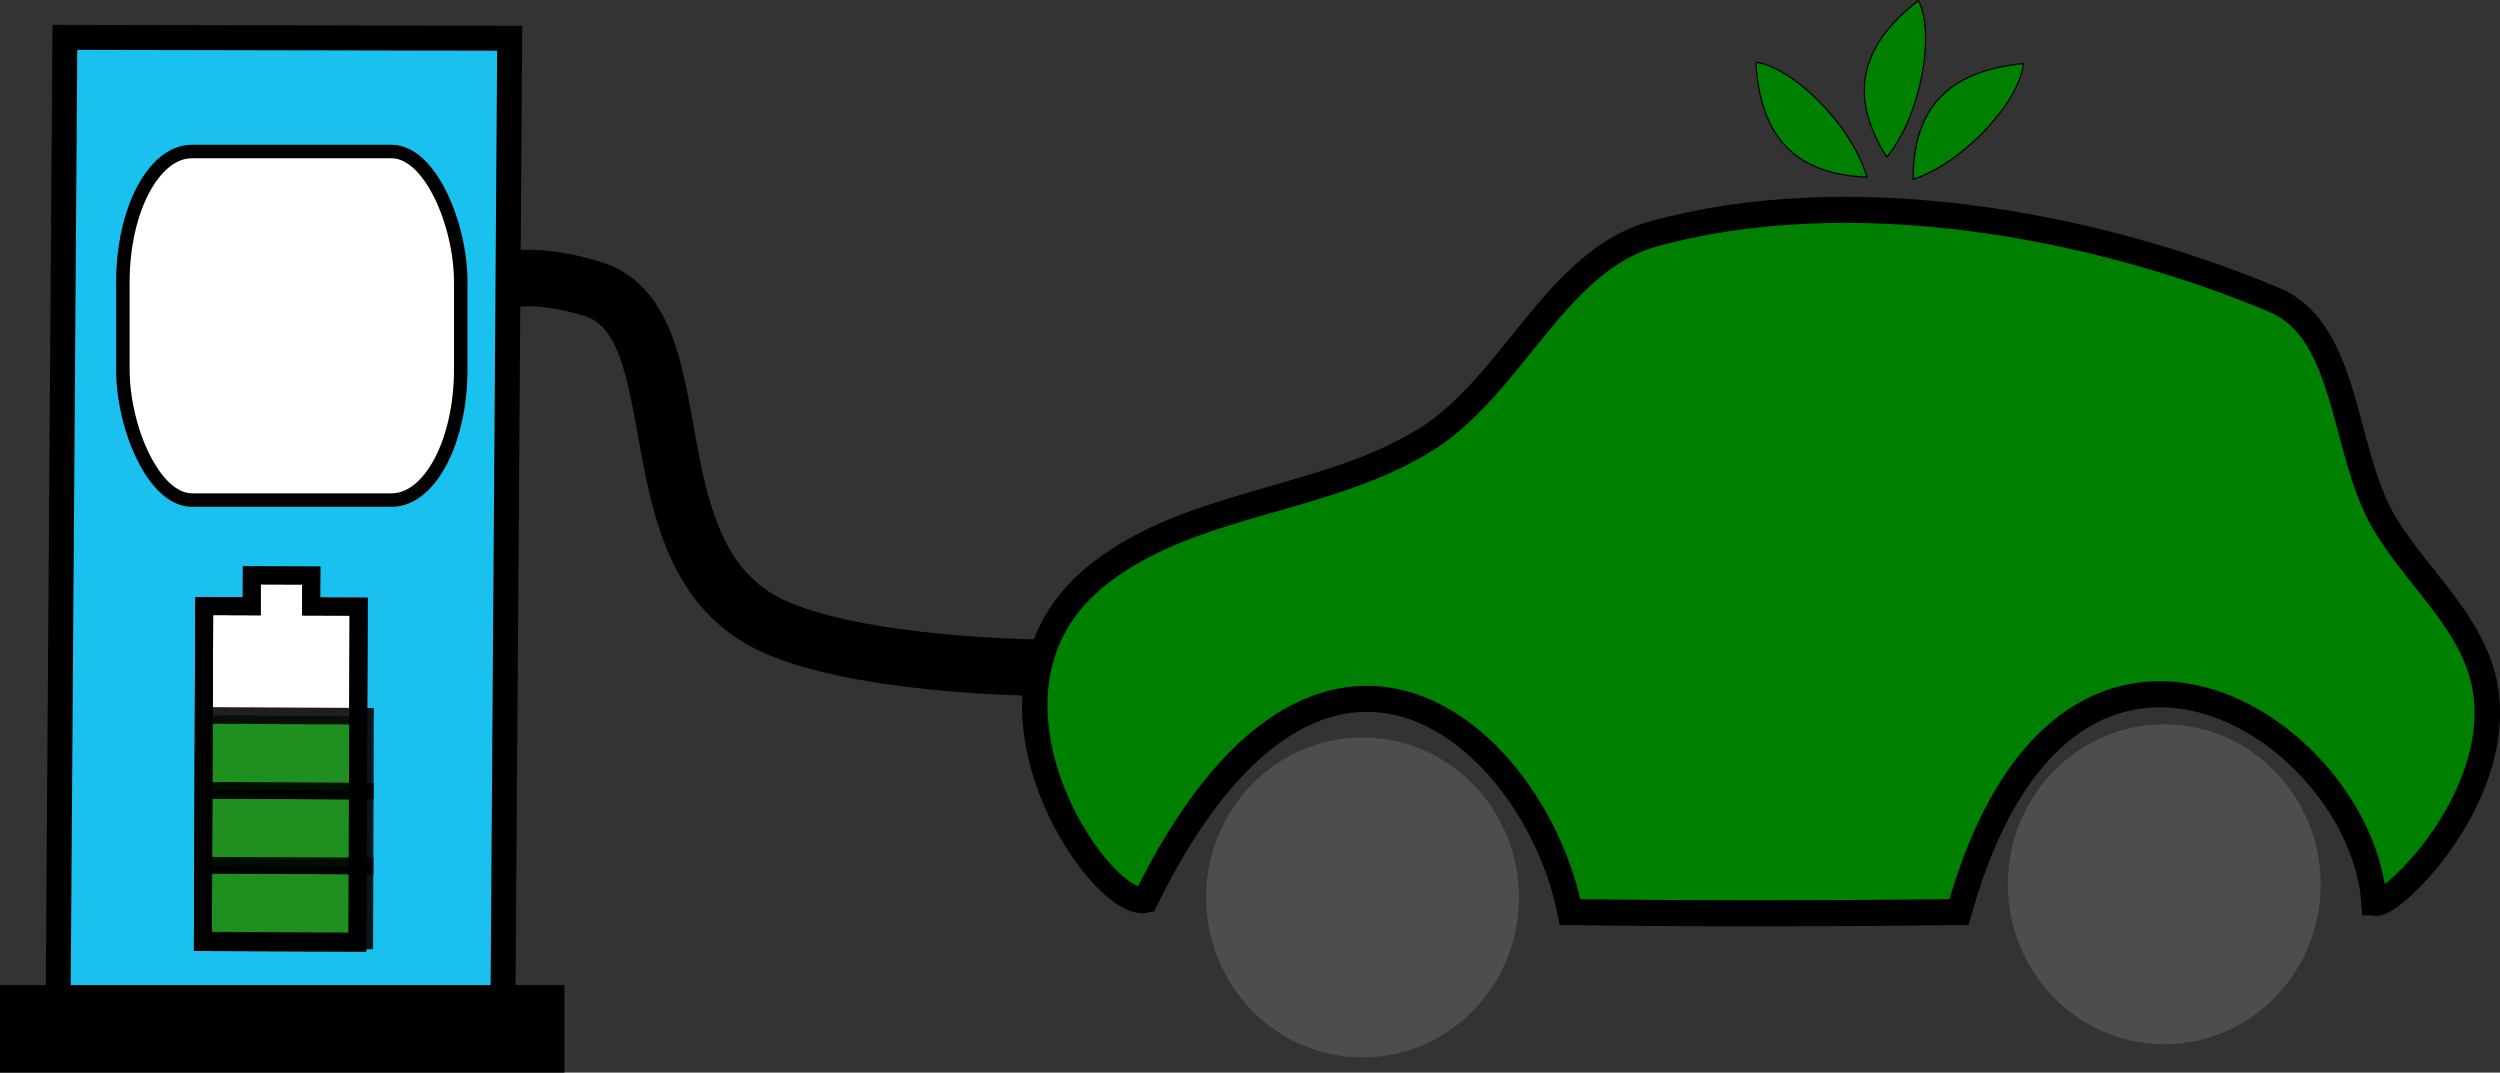 <?xml version="1.0" encoding="UTF-8" standalone="no"?>
<!-- Created with Inkscape (http://www.inkscape.org/) -->

<svg
   xmlns:dc="http://purl.org/dc/elements/1.1/"
   xmlns:cc="http://creativecommons.org/ns#"
   xmlns:rdf="http://www.w3.org/1999/02/22-rdf-syntax-ns#"
   xmlns:svg="http://www.w3.org/2000/svg"
   xmlns="http://www.w3.org/2000/svg"
   xmlns:sodipodi="http://sodipodi.sourceforge.net/DTD/sodipodi-0.dtd"
   xmlns:inkscape="http://www.inkscape.org/namespaces/inkscape"
   width="532.336mm"
   height="228.397mm"
   viewBox="0 0 532.336 228.397"
   version="1.1"
   id="svg5028"
   inkscape:version="0.92.3 (2405546, 2018-03-11)"
   sodipodi:docname="charging_station_car_plugged.svg">
  <rect x="0" y="0" width="532.336" height="228.397" fill="#333333" stroke="none"/>
  <defs
     id="defs5022" />
  <sodipodi:namedview
     id="base"
     pagecolor="#ffffff"
     bordercolor="#666666"
     borderopacity="1.0"
     inkscape:pageopacity="0.0"
     inkscape:pageshadow="2"
     inkscape:zoom="1.4"
     inkscape:cx="837.17394"
     inkscape:cy="371.94861"
     inkscape:document-units="mm"
     inkscape:current-layer="layer1"
     showgrid="false"
     inkscape:window-width="3773"
     inkscape:window-height="2132"
     inkscape:window-x="67"
     inkscape:window-y="0"
     inkscape:window-maximized="1" />
  <g
     inkscape:label="CS"
     inkscape:groupmode="layer"
     id="layer1"
     transform="translate(-3.178,-17.971)">
    <rect
       transform="matrix(0.007,-1,1,0.002,0,0)"
       y="17.174"
       x="-235.075"
       height="94.719"
       width="209.18"
       id="rect3179-47-6-5-7-3-5-5-9"
       style="fill:#1ac0ee;fill-opacity:1;fill-rule:nonzero;stroke:#000000;stroke-width:5.312" />
    <path
       sodipodi:nodetypes="cssc"
       inkscape:connector-curvature="0"
       id="path3181-5-8-6-9-0-8-7-3"
       d="m 111.92,77.527 c 0,0 5.636,-1.554 17.197,1.883 23.406,6.959 7.284,57.271 38.501,71.79 18.721,8.708 56.98,8.937 56.98,8.937"
       style="fill:none;stroke:#000000;stroke-width:12.026;stroke-linecap:butt;stroke-linejoin:miter;stroke-miterlimit:4;stroke-dasharray:none;stroke-opacity:1" />
    <rect
       style="opacity:1;fill:#ffffff;fill-opacity:1;stroke:#000000;stroke-width:2.878;stroke-linecap:square;stroke-linejoin:miter;stroke-miterlimit:3.5;stroke-dasharray:none;stroke-dashoffset:0;stroke-opacity:1"
       id="rect15657-6-7-5-7-9-2-8"
       width="71.947"
       height="74.222"
       x="29.34"
       y="50.232"
       ry="27.833"
       rx="14.716" />
    <rect
       style="opacity:1;fill:#000000;fill-opacity:1;stroke:none;stroke-width:1.964;stroke-linecap:square;stroke-linejoin:miter;stroke-miterlimit:3.5;stroke-dasharray:none;stroke-dashoffset:0;stroke-opacity:1"
       id="rect15659-8-7-3-2-1-8-5"
       width="120.184"
       height="18.645"
       x="3.178"
       y="227.723"
       ry="0"
       rx="0" />
    <path
       style="opacity:1;fill:#ffffff;fill-opacity:1;stroke:#000000;stroke-width:3.822;stroke-linecap:square;stroke-linejoin:miter;stroke-miterlimit:3.5;stroke-dasharray:none;stroke-dashoffset:0;stroke-opacity:1"
       d="m 46.383,218.562 32.887,0.116 0.279,-71.529 -10.113,-0.036 0.026,-6.585 -12.661,-0.045 -0.026,6.585 -10.113,-0.036 z"
       id="rect6410-3-0-0-2-4-2"
       inkscape:connector-curvature="0" />
    <rect
       style="opacity:0.877;fill:#008000;fill-opacity:1;stroke:#000000;stroke-width:3.539;stroke-linecap:square;stroke-linejoin:miter;stroke-miterlimit:3.5;stroke-dasharray:none;stroke-dashoffset:0;stroke-opacity:1"
       id="rect6417-6-9-2-3-1"
       width="15.947"
       height="34.37"
       x="-217.915"
       y="47.146"
       transform="matrix(0.003,-1,1,0.005,0,0)" />
    <rect
       style="opacity:0.877;fill:#008000;fill-opacity:1;stroke:#000000;stroke-width:3.539;stroke-linecap:square;stroke-linejoin:miter;stroke-miterlimit:3.5;stroke-dasharray:none;stroke-dashoffset:0;stroke-opacity:1"
       id="rect6417-6-9-2-3-4-74"
       width="15.947"
       height="34.37"
       x="-201.968"
       y="47.146"
       transform="matrix(0.003,-1,1,0.005,0,0)" />
    <rect
       style="opacity:0.877;fill:#008000;fill-opacity:1;stroke:#000000;stroke-width:3.539;stroke-linecap:square;stroke-linejoin:miter;stroke-miterlimit:3.5;stroke-dasharray:none;stroke-dashoffset:0;stroke-opacity:1"
       id="rect6417-6-9-2-3-4-7-7"
       width="15.947"
       height="34.37"
       x="-186.021"
       y="47.146"
       transform="matrix(0.003,-1,1,0.005,0,0)" />
    <path
       style="opacity:1;fill:none;fill-opacity:1;stroke:#000000;stroke-width:3.822;stroke-linecap:square;stroke-linejoin:miter;stroke-miterlimit:3.5;stroke-dasharray:none;stroke-dashoffset:0;stroke-opacity:1"
       d="m 46.383,218.562 32.887,0.116 0.279,-71.529 -10.113,-0.036 0.026,-6.585 -12.661,-0.045 -0.026,6.585 -10.113,-0.036 z"
       id="rect6410-3-0-0-2-5"
       inkscape:connector-curvature="0" />
  </g>
  <g
     inkscape:groupmode="layer"
     id="layer2"
     inkscape:label="car"
     transform="translate(4.5885376e-5,5.357)">
    <g
       id="g9731"
       transform="translate(-288.018,-291.042)">
      <g
         id="g4784-1"
         transform="matrix(-4.505,0,0,4.607,986.855,-570.207)">
        <circle
           r="5.864"
           cy="226.654"
           cx="52.829"
           id="path7216-4-7-2-2"
           style="opacity:1;fill:#4d4d4d;fill-opacity:1;fill-rule:nonzero;stroke:#4d4d4d;stroke-width:3.057;stroke-linecap:round;stroke-linejoin:round;stroke-miterlimit:4;stroke-dasharray:none;stroke-dashoffset:0;stroke-opacity:1;paint-order:stroke fill markers" />
        <path
           sodipodi:nodetypes="csasssscccc"
           inkscape:connector-curvature="0"
           id="path7234-9-0-9-9"
           d="m 42.911,227.486 c -0.641,0.499 -7.185,-5.71 -4.849,-11.276 0.993,-2.365 3.083,-4.112 4.398,-6.315 1.964,-3.291 1.64,-8.81 5.187,-10.261 8.756,-3.581 20.138,-5.514 29.318,-3.045 4.603,1.238 6.656,6.969 10.712,9.472 4.722,2.914 11.026,2.851 15.448,6.202 7.126,5.4 -0.004,15.575 -2.142,15.11 -8.358,-16.591 -18.444,-7.484 -20.071,0.564 -6.126,0.079 -12.254,0.072 -18.38,0 -5.005,-17.516 -19.052,-8.507 -19.62,-0.451 z"
           style="opacity:1;fill:#008000;fill-opacity:1;fill-rule:evenodd;stroke:#000000;stroke-width:1.205;stroke-linecap:butt;stroke-linejoin:miter;stroke-miterlimit:4;stroke-dasharray:none;stroke-opacity:1" />
        <circle
           r="5.864"
           cy="227.261"
           cx="90.722"
           id="path7216-1-4-3-1-3"
           style="opacity:1;fill:#4d4d4d;fill-opacity:1;fill-rule:nonzero;stroke:#4d4d4d;stroke-width:3.057;stroke-linecap:round;stroke-linejoin:round;stroke-miterlimit:4;stroke-dasharray:none;stroke-dashoffset:0;stroke-opacity:1;paint-order:stroke fill markers" />
      </g>
      <g
         transform="translate(176.137,279.702)"
         id="g9717">
        <path
           style="fill:#008000;stroke:#000000;stroke-width:0.265px;stroke-linecap:butt;stroke-linejoin:miter;stroke-opacity:1"
           d="m 485.762,19.246 c 0.828,13.968 6.666,23.806 23.653,24.455 C 506.33,32.799 493.68,20.245 485.762,19.246"
           id="path9680"
           inkscape:connector-curvature="0"
           sodipodi:nodetypes="ccc" />
        <path
           style="fill:#008000;stroke:#000000;stroke-width:0.265px;stroke-linecap:butt;stroke-linejoin:miter;stroke-opacity:1"
           d="m 520.373,6.086 c -11.035,8.603 -15.827,18.991 -6.729,33.351 7.23,-8.724 10.396,-26.263 6.729,-33.351"
           id="path9680-5"
           inkscape:connector-curvature="0"
           sodipodi:nodetypes="ccc" />
        <path
           style="fill:#008000;stroke:#000000;stroke-width:0.265px;stroke-linecap:butt;stroke-linejoin:miter;stroke-opacity:1"
           d="m 542.717,19.521 c -13.922,1.403 -23.51,7.643 -23.459,24.642 10.766,-3.533 22.787,-16.69 23.459,-24.642"
           id="path9680-5-9"
           inkscape:connector-curvature="0"
           sodipodi:nodetypes="ccc" />
      </g>
    </g>
  </g>
</svg>
